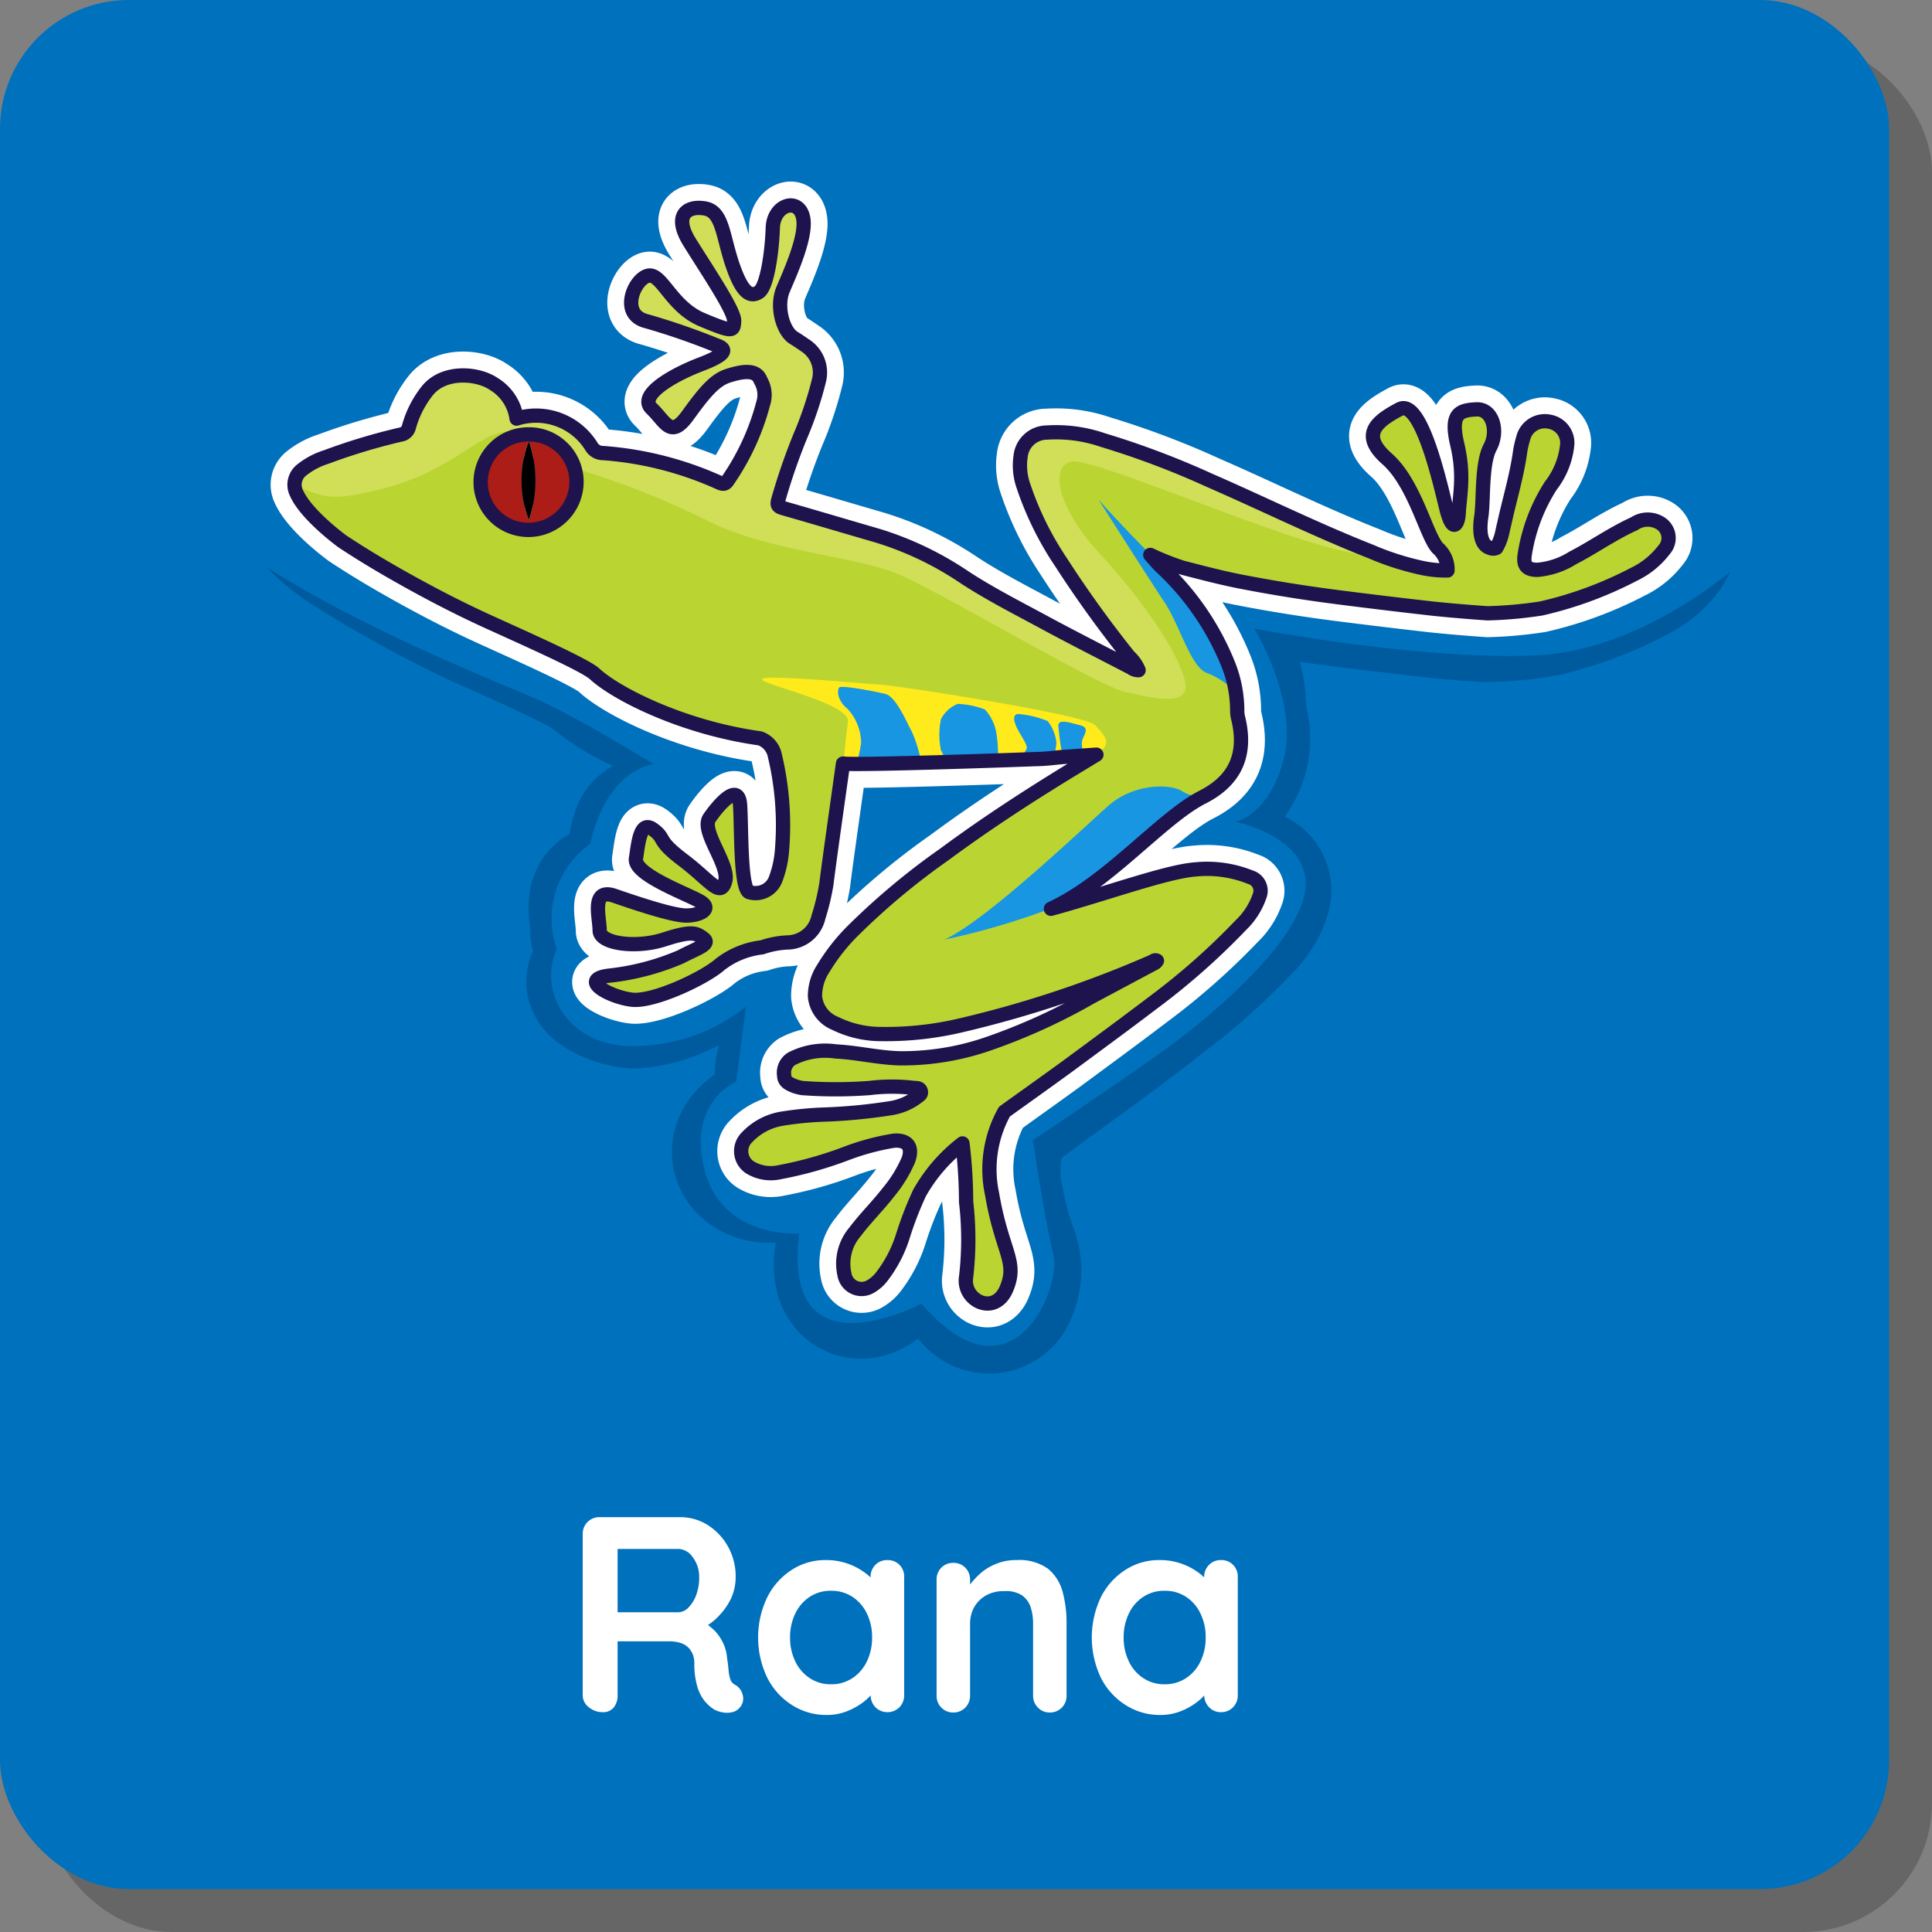 <svg xmlns="http://www.w3.org/2000/svg" viewBox="0 0 180 180"><rect x="0" y="0" width="180" height="180" fill="#808080" stroke="none"/><defs><style>.cls-1{isolation:isolate;}.cls-2{opacity:0.2;mix-blend-mode:multiply;}.cls-3{fill:#0071bc;}.cls-10,.cls-4{fill:none;stroke-linecap:round;stroke-linejoin:round;}.cls-4{stroke:#fff;stroke-width:4.45px;}.cls-5{fill:#ab1d16;}.cls-6{fill:#bad532;}.cls-7{fill:#ffeb1b;}.cls-8{fill:#1896e2;}.cls-9{fill:#d0df57;}.cls-10{stroke:#1e134d;stroke-width:1.33px;}.cls-11{fill:#002451;opacity:0.27;}.cls-12{fill:#fff;}</style></defs><title>26</title><g class="cls-1"><g id="Capa_2" data-name="Capa 2"><g id="Layer_1" data-name="Layer 1"><g class="cls-2"><rect x="4" y="4" width="176" height="176" rx="12"/></g><rect class="cls-3" width="176" height="176" rx="12"/><path class="cls-4" d="M154.65,48.72a2.24,2.24,0,0,0-2.4.08c-2,.9-3.78,2.18-5.72,3.18a7.32,7.32,0,0,1-3.3,1.11c-1,0-1.32-.42-1.18-1.38a16.53,16.53,0,0,1,2.44-6.47A7.39,7.39,0,0,0,146,41.55a2,2,0,0,0-1.64-2.26,2.07,2.07,0,0,0-2.44,1.52,9.63,9.63,0,0,0-.28,1.18c-.31,2.31-1,4.54-1.49,6.8-.07.27-.13.55-.19.83a5,5,0,0,1-.55,1.43.7.7,0,0,1-.58,0c-.84-.23-1.05-1.4-.82-2.94s0-4.9.82-6.44.21-3.61-1.28-3.53-2.48.3-1.79,3.22.25,4.64.14,6.53c-.05.88-.54,1.94-1.15-.52s-2.37-10.31-4.37-9.24-3.77,2.31-1.15,4.62,3.69,7.33,4.76,8.35a2.62,2.62,0,0,1,.87,2.05,11.09,11.09,0,0,1-2.15-.19,25.62,25.62,0,0,1-5-1.58c-5.08-2-10-4.44-15-6.62A79.09,79.09,0,0,0,102.75,41a13.39,13.39,0,0,0-5.22-.7,2.47,2.47,0,0,0-2.44,2.2,5.8,5.8,0,0,0,.28,2.83,29.38,29.38,0,0,0,3.45,7,105.91,105.91,0,0,0,6.35,8.82,3.64,3.64,0,0,1,.91,1.29,1.12,1.12,0,0,1-.69-.23c-2.77-1.44-5.56-2.85-8.31-4.34-2.43-1.31-4.9-2.57-7.21-4.08a30.26,30.26,0,0,0-8.17-3.9c-2.93-.85-5.85-1.72-8.78-2.56-.43-.13-.54-.27-.42-.72a57.07,57.07,0,0,1,2.07-6,33.84,33.84,0,0,0,1.72-5.12A3,3,0,0,0,75,32.17c-.35-.24-.7-.48-1.06-.7-1-.62-1.64-2.88-1-4.46.46-1.12,2.17-4.75,1.91-6.57-.3-2.15-2.78-1.45-2.85.78s-.53,5.51-1.3,6-1.53.16-2.45-2.53-.92-4.95-2.53-5.26-3.08.54-1.46,3.15S68.47,29,68.4,29.93s-.08,1.08-3-.15-3.77-4.46-5.07-4.08-2.62,3.62-.08,4.23a64.93,64.93,0,0,1,6.46,2.23c.92.31,1.23.77-1.39,1.77s-5.92,2.88-4.61,4.13,1.77,2.86,3.38.63,2.54-3.3,3.77-3.69,2.62-.66,3,.44a2.63,2.63,0,0,1,.24,2.17,22.81,22.81,0,0,1-3.27,7.12c-.23.38-.44.41-.83.23a31.91,31.91,0,0,0-10.81-2.75,1.23,1.23,0,0,1-1.08-.6A6.07,6.07,0,0,0,48.13,39,4.48,4.48,0,0,0,46,35.77c-1.45-1-4.63-1.31-6.19.64a9.47,9.47,0,0,0-1.71,3.36.93.93,0,0,1-.77.72,56,56,0,0,0-6.94,2.09,7,7,0,0,0-2.32,1.24,1.74,1.74,0,0,0-.46,2.09c.91,2.08,4.29,4.53,4.29,4.53,1.66,1.1,3.35,2.12,5.06,3.09,2.55,1.45,5.15,2.82,7.81,4.06s9.68,4.29,10.64,5.2c2,1.85,8.19,5,15.39,6a2.13,2.13,0,0,1,1.39,1.6,28,28,0,0,1,.67,8.79,9.58,9.58,0,0,1-.56,2.63,2,2,0,0,1-2.43,1.33c-.92-.07-.77-6-.92-8.16s-2,0-2.85,1.23,1.92,4.38,1.46,5.92-1.38-.08-3.92-2-1.54-1.92-2.77-2.84S59.48,78.51,59.25,80s4.84,3.3,6,4-.08,1.3-1.31,1.3-4.46-1.07-6.69-1.84-1.38,2-1.38,3.23,3.38,1.69,6,.84,3-.61,3.69-.08-.69.93-2.15,1.7a23.16,23.16,0,0,1-6.76,1.76c-2.77.39.23,2,2.23,2.23s6.76-2,8.22-3.3A7.84,7.84,0,0,1,71,88.26a8.38,8.38,0,0,1,2.53-.46,3,3,0,0,0,2.72-2.35A21.4,21.4,0,0,0,77,82.31c.21-1.8,1.33-9.62,1.54-11.17,1.26.18,16.91-.37,18-.42.92,0,1.83-.15,2.75-.21l2.86-.2-1.65,1C96.21,73.91,92,76.63,88,79.59a65.71,65.71,0,0,0-8.41,7,18.33,18.33,0,0,0-2.88,3.63,4.7,4.7,0,0,0-.78,2.61,3,3,0,0,0,1.87,2.51,9.68,9.68,0,0,0,4.39,1,30.3,30.3,0,0,0,7.41-.83,102.63,102.63,0,0,0,17.72-5.9c.14-.06.27-.21.47-.1-.12.21-.33.27-.51.37l-5.62,3a55.93,55.93,0,0,1-9.68,4.4,24.49,24.49,0,0,1-8.19,1.32c-2-.06-3.94-.54-5.93-.64a6.83,6.83,0,0,0-4.12.69,1.54,1.54,0,0,0-.68,1.55c0,.6.51.8,1,1a5.06,5.06,0,0,0,.67.17,42.19,42.19,0,0,0,6.26,0,17.11,17.11,0,0,1,4.23,0c.21,0,.5,0,.57.3s-.16.38-.31.51a5.45,5.45,0,0,1-2.52,1.07,50.62,50.62,0,0,1-6.14.59,32.08,32.08,0,0,0-3.93.38,5.75,5.75,0,0,0-3.3,1.75,1.8,1.8,0,0,0,.28,2.79,3.74,3.74,0,0,0,2.77.45,36.38,36.38,0,0,0,6.22-1.75,22.66,22.66,0,0,1,4.38-1.18c1.3-.12,1.83.57,1.39,1.79a12.25,12.25,0,0,1-1.85,3c-1,1.29-2.15,2.41-3.11,3.69a4.54,4.54,0,0,0-1,3.94A1.62,1.62,0,0,0,81,119.92a3.57,3.57,0,0,0,1.1-.91,12.15,12.15,0,0,0,2-3.79,32.88,32.88,0,0,1,1.57-4.07,15.27,15.27,0,0,1,4-4.62,45.83,45.83,0,0,1,.34,5.45,30.16,30.16,0,0,1,0,7c-.35,2.19,2.65,3.68,3.75,1.11s-.41-3.42-1.33-8.84a11,11,0,0,1,1.15-7.68c1.92-1.38,3.85-2.75,5.76-4.14,2.71-2,5.44-4,8.07-6a64.51,64.51,0,0,0,8.18-7.22,6.84,6.84,0,0,0,1.76-2.73,1.31,1.31,0,0,0-.85-1.75A10.8,10.8,0,0,0,111.4,81c-2.66.18-8.51,2.32-13.49,3.67,5.38-2.46,10.32-8.47,14.12-10.4,3.08-1.56,4.14-4,3.33-7.35a2.65,2.65,0,0,1-.09-.68,11.66,11.66,0,0,0-.79-4.22,25.23,25.23,0,0,0-6.31-9.22c-.32-.3-.59-.65-1-1.1a25,25,0,0,0,3,1.19c1.71.44,3.41.89,5.14,1.24,3.25.64,6.53,1.16,9.81,1.57q4.16.53,8.33,1c1.71.18,3.43.32,5.14.44a38.63,38.63,0,0,0,5-.45,35.77,35.77,0,0,0,8.61-3.17,7.75,7.75,0,0,0,2.84-2.3A1.63,1.63,0,0,0,154.65,48.72ZM49.2,49.37a4.45,4.45,0,0,1,.06-8.9,4.42,4.42,0,0,1,4.45,4.59A4.49,4.49,0,0,1,49.2,49.37Z"/><path class="cls-5" d="M49.2,49.37a4.45,4.45,0,0,1,.06-8.9,4.42,4.42,0,0,1,4.45,4.59A4.49,4.49,0,0,1,49.2,49.37Zm.07-.9a11.41,11.41,0,0,0,0-7.39A10.4,10.4,0,0,0,49.27,48.47Z"/><path d="M49.27,48.47a10.4,10.4,0,0,1,0-7.39A11.41,11.41,0,0,1,49.27,48.47Z"/><path class="cls-6" d="M154.65,48.72a2.24,2.24,0,0,0-2.4.08c-2,.9-3.78,2.18-5.72,3.18a7.32,7.32,0,0,1-3.3,1.11c-1,0-1.32-.42-1.18-1.38a16.53,16.53,0,0,1,2.44-6.47A7.39,7.39,0,0,0,146,41.55a2,2,0,0,0-1.64-2.26,2.07,2.07,0,0,0-2.44,1.52,9.63,9.63,0,0,0-.28,1.18c-.31,2.31-1,4.54-1.49,6.8-.07.27-.13.55-.19.83a5,5,0,0,1-.55,1.43.7.7,0,0,1-.58,0c-.84-.23-1.46-1.15-1.23-2.69s.39-5.15,1.23-6.69.21-3.61-1.28-3.53-2.48.3-1.79,3.22a14,14,0,0,1,.19,5.91c-.08.88-.59,2.56-1.2.1s-2.37-10.31-4.37-9.24-3.77,2.31-1.15,4.62,3.69,7.33,4.76,8.35a2.62,2.62,0,0,1,.87,2.05,11.09,11.09,0,0,1-2.15-.19,25.62,25.62,0,0,1-5-1.58c-5.08-2-10-4.44-15-6.62A79.09,79.09,0,0,0,102.75,41a13.39,13.39,0,0,0-5.22-.7,2.47,2.47,0,0,0-2.44,2.2,5.8,5.8,0,0,0,.28,2.83,29.38,29.38,0,0,0,3.45,7,105.91,105.91,0,0,0,6.35,8.82,3.64,3.64,0,0,1,.91,1.29,1.12,1.12,0,0,1-.69-.23c-2.77-1.44-5.56-2.85-8.31-4.34-2.43-1.31-4.9-2.57-7.21-4.08a30.26,30.26,0,0,0-8.17-3.9c-2.93-.85-5.85-1.72-8.78-2.56-.43-.13-.54-.27-.42-.72a57.07,57.07,0,0,1,2.07-6,33.84,33.84,0,0,0,1.72-5.12A3,3,0,0,0,75,32.17c-.35-.24-.7-.48-1.06-.7-1-.62-1.56-3.17-1-4.46.5-1.11,2.83-5,1.83-6.93s-2.67-1.39-2.75.84-.55,5.81-1.32,6.27-1.53.16-2.45-2.53-.92-4.95-2.53-5.26-3.08.54-1.46,3.15S68.47,29,68.4,29.93s-.08,1.08-3-.15-3.77-4.46-5.07-4.08-2.62,3.62-.08,4.23a64.93,64.93,0,0,1,6.46,2.23c.92.31,1.23.77-1.39,1.77s-5.92,2.88-4.61,4.13,1.77,2.86,3.38.63,2.54-3.3,3.77-3.69,2.62-.66,3,.44a2.63,2.63,0,0,1,.24,2.17,22.81,22.81,0,0,1-3.27,7.12c-.23.38-.44.41-.83.23a31.91,31.91,0,0,0-10.81-2.75,1.23,1.23,0,0,1-1.08-.6A6.07,6.07,0,0,0,48.13,39,4.48,4.48,0,0,0,46,35.77c-1.45-1-4.63-1.31-6.19.64a9.47,9.47,0,0,0-1.71,3.36.93.93,0,0,1-.77.72,56,56,0,0,0-6.94,2.09,7,7,0,0,0-2.32,1.24,1.74,1.74,0,0,0-.46,2.09c.91,2.08,4.29,4.53,4.29,4.53,1.66,1.1,3.35,2.12,5.06,3.09,2.55,1.45,5.15,2.82,7.81,4.06a61.28,61.28,0,0,0,8,3.19,9.19,9.19,0,0,1,2.63,2c2,1.85,8.19,5,15.39,6a2.13,2.13,0,0,1,1.39,1.6,28,28,0,0,1,.67,8.79,9.58,9.58,0,0,1-.56,2.63,2,2,0,0,1-2.43,1.33c-.92-.07-.77-6-.92-8.16s-2,0-2.85,1.23,1.92,4.38,1.46,5.92-1.38-.08-3.92-2-1.54-1.92-2.77-2.84S59.48,78.51,59.25,80s4.84,3.3,6,4-.08,1.3-1.31,1.3-4.46-1.07-6.69-1.84-1.38,2-1.38,3.23,3.38,1.69,6,.84,3-.61,3.69-.08-.69.93-2.15,1.7a23.16,23.16,0,0,1-6.76,1.76c-2.77.39.23,2,2.23,2.23s6.76-2,8.22-3.3A7.84,7.84,0,0,1,71,88.26a8.38,8.38,0,0,1,2.53-.46,3,3,0,0,0,2.72-2.35A21.4,21.4,0,0,0,77,82.31c.21-1.8,1.33-9.62,1.54-11.17,1.26.18,16.91-.37,18-.42.92,0,1.83-.15,2.75-.21l2.86-.2-1.65,1C96.21,73.91,92,76.63,88,79.59a65.71,65.71,0,0,0-8.41,7,18.33,18.33,0,0,0-2.88,3.63,4.7,4.7,0,0,0-.78,2.61,3,3,0,0,0,1.87,2.51,9.68,9.68,0,0,0,4.39,1,30.3,30.3,0,0,0,7.41-.83,102.63,102.63,0,0,0,17.72-5.9c.14-.06.27-.21.47-.1-.12.21-.33.27-.51.37l-5.62,3a55.93,55.93,0,0,1-9.68,4.4,24.49,24.49,0,0,1-8.19,1.32c-2-.06-3.94-.54-5.93-.64a6.83,6.83,0,0,0-4.12.69,1.54,1.54,0,0,0-.68,1.55c0,.6.51.8,1,1a5.06,5.06,0,0,0,.67.17,42.19,42.19,0,0,0,6.26,0,17.11,17.11,0,0,1,4.23,0c.21,0,.5,0,.57.3s-.16.38-.31.51a5.45,5.45,0,0,1-2.52,1.07,50.62,50.62,0,0,1-6.14.59,32.08,32.08,0,0,0-3.93.38,5.75,5.75,0,0,0-3.3,1.75,1.8,1.8,0,0,0,.28,2.79,3.74,3.74,0,0,0,2.77.45,36.38,36.38,0,0,0,6.22-1.75,22.66,22.66,0,0,1,4.38-1.18c1.3-.12,1.83.57,1.39,1.79a12.25,12.25,0,0,1-1.85,3c-1,1.29-2.15,2.41-3.11,3.69a4.54,4.54,0,0,0-1,3.94A1.62,1.62,0,0,0,81,119.92a3.57,3.57,0,0,0,1.1-.91,12.15,12.15,0,0,0,2-3.79,32.88,32.88,0,0,1,1.57-4.07,15.27,15.27,0,0,1,4-4.62,45.83,45.83,0,0,1,.34,5.45,30.16,30.16,0,0,1,0,7c-.35,2.19,2.65,3.68,3.75,1.11s-.41-3.42-1.33-8.84a11,11,0,0,1,1.15-7.68c1.92-1.38,3.85-2.75,5.76-4.14,2.71-2,5.44-4,8.07-6a64.51,64.51,0,0,0,8.18-7.22,6.84,6.84,0,0,0,1.76-2.73,1.31,1.31,0,0,0-.85-1.75A10.8,10.8,0,0,0,111.4,81c-2.66.18-8.51,2.32-13.49,3.67,5.38-2.46,10.32-8.47,14.12-10.4,3.08-1.56,4.14-4,3.33-7.35a2.65,2.65,0,0,1-.09-.68,11.66,11.66,0,0,0-.79-4.22,25.23,25.23,0,0,0-6.31-9.22c-.32-.3-.59-.65-1-1.1a25,25,0,0,0,3,1.19c1.71.44,3.41.89,5.14,1.24,3.25.64,6.53,1.16,9.81,1.57q4.16.53,8.33,1c1.71.18,3.43.32,5.14.44a38.63,38.63,0,0,0,5-.45,35.77,35.77,0,0,0,8.61-3.17,7.75,7.75,0,0,0,2.84-2.3A1.63,1.63,0,0,0,154.65,48.72ZM49.2,49.37a4.45,4.45,0,0,1,.06-8.9,4.42,4.42,0,0,1,4.45,4.59A4.49,4.49,0,0,1,49.2,49.37Z"/><path class="cls-7" d="M71,63.31c.18.51,8.25,2.26,8,3.93-.1.72-.4,3.46-.39,3.91,1.69.15,16.86-.38,18-.43.92,0,1.83-.15,2.75-.21l2.66-.18a4.73,4.73,0,0,0,.78-.6c.57-.58.17-1.21-.81-2.19S83.73,63.9,82.08,63.79C79.6,63.62,70.78,62.79,71,63.31Z"/><path class="cls-8" d="M100.91,70.4c0-.62-.26-1.11,0-1.65s.5-1-.31-1.19-1.92-.62-2,0a23.55,23.55,0,0,0,.43,3"/><path class="cls-8" d="M98.14,70.6a5.17,5.17,0,0,0,.28-1.42,3.93,3.93,0,0,0-.81-2,9.15,9.15,0,0,0-2.76-.66c-.43.06-.46.43-.2,1.09s1.15,1.81,1,2.14a10.34,10.34,0,0,1-.58,1"/><path class="cls-8" d="M93,70.84c0-.16,0-1.43-.14-2.32a4.27,4.27,0,0,0-1.1-2.42,7.81,7.81,0,0,0-2.53-.52A3,3,0,0,0,87.67,67a7,7,0,0,0,0,2.91,4.08,4.08,0,0,1,.43,1.12"/><path class="cls-8" d="M85.85,71.18a12.41,12.41,0,0,0-.92-3.07c-.31-.46-1.38-3.2-2.45-3.46s-4.09-.83-4.29-.6-.23,1.18.78,2a4.75,4.75,0,0,1,1.26,3.14,11.36,11.36,0,0,1-.45,2"/><path class="cls-8" d="M112,74.26l.47-.26a2.63,2.63,0,0,1-2.35-.3C109,73,105.66,73,103.35,75S92,85.7,88,87.54a68.39,68.39,0,0,0,10.17-3l-.28.08C103.29,82.2,108.23,76.19,112,74.26Z"/><path class="cls-8" d="M108.42,56c1.44,2.07,2.48,6.11,4,6.69a7.63,7.63,0,0,1,2.73,1.81,12.39,12.39,0,0,0-.65-2.44,25.23,25.23,0,0,0-6.31-9.22c-.32-.3-.59-.65-1-1.1l.16.07c-2.58-2.53-5-5.26-5-5.26S107,53.87,108.42,56Z"/><path class="cls-9" d="M127.69,51.4c-5.08-2-10-4.44-15-6.62A79.09,79.09,0,0,0,102.75,41a13.39,13.39,0,0,0-5.22-.7,2.47,2.47,0,0,0-2.44,2.2,5.8,5.8,0,0,0,.28,2.83,29.38,29.38,0,0,0,3.45,7,105.91,105.91,0,0,0,6.35,8.82,3.64,3.64,0,0,1,.91,1.29,1.12,1.12,0,0,1-.69-.23c-2.77-1.44-5.56-2.85-8.31-4.34-2.43-1.31-4.9-2.57-7.21-4.08a30.26,30.26,0,0,0-8.17-3.9c-2.93-.85-5.85-1.72-8.78-2.56-.43-.13-.54-.27-.42-.72a57.07,57.07,0,0,1,2.07-6,33.84,33.84,0,0,0,1.72-5.12A3,3,0,0,0,75,32.17c-.35-.24-.7-.48-1.06-.7-1-.62-1.56-3.17-1-4.46.5-1.11,2.83-5,1.83-6.93s-2.67-1.39-2.75.84-.55,5.81-1.32,6.27-1.53.16-2.45-2.53-.92-4.95-2.53-5.26-3.08.54-1.46,3.15S68.47,29,68.4,29.93s-.08,1.08-3-.15-3.77-4.46-5.07-4.08-2.62,3.62-.08,4.23a64.93,64.93,0,0,1,6.46,2.23c.92.31,1.23.77-1.39,1.77s-5.92,2.88-4.61,4.13,1.77,2.86,3.38.63,2.54-3.3,3.77-3.69,2.62-.66,3,.44a2.63,2.63,0,0,1,.24,2.17,22.81,22.81,0,0,1-3.27,7.12c-.23.38-.44.41-.83.23a31.91,31.91,0,0,0-10.81-2.75,1.23,1.23,0,0,1-1.08-.6A6.07,6.07,0,0,0,48.13,39,4.48,4.48,0,0,0,46,35.77c-1.45-1-4.63-1.31-6.19.64a9.47,9.47,0,0,0-1.71,3.36.93.93,0,0,1-.77.72,56,56,0,0,0-6.94,2.09,7,7,0,0,0-2.32,1.24,1.75,1.75,0,0,0-.62,1.43c3,1.13,3.33,1.43,7.68.41,4.91-1.16,7.41-3.26,9.72-4.58a5.79,5.79,0,0,1,5.4-.5,4.32,4.32,0,0,1,3.14,2.65l.33.45a78.42,78.42,0,0,1,12.12,4.79c5.49,2.85,13.79,3.32,17.8,5s18.68,10.46,21.21,11,6.37,1.61,5.48-1.31-4-7.37-7.95-11.67S97.78,43.31,99.9,43s18.56,6.89,25.11,8.3c2.15.47,3.78.76,5,1C129.23,52,128.46,51.71,127.69,51.4Z"/><path class="cls-10" d="M154.65,48.72a2.24,2.24,0,0,0-2.4.08c-2,.9-3.78,2.18-5.72,3.18a7.32,7.32,0,0,1-3.3,1.11c-1,0-1.32-.42-1.18-1.38a16.53,16.53,0,0,1,2.44-6.47A7.39,7.39,0,0,0,146,41.55a2,2,0,0,0-1.64-2.26,2.07,2.07,0,0,0-2.44,1.52,9.63,9.63,0,0,0-.28,1.18c-.31,2.31-1,4.54-1.49,6.8-.07.27-.13.55-.19.83a5,5,0,0,1-.55,1.43.7.7,0,0,1-.58,0c-.84-.23-1.05-1.4-.82-2.94s0-4.9.82-6.44.21-3.61-1.28-3.53-2.48.3-1.79,3.22.25,4.64.14,6.53c-.05.88-.54,1.94-1.15-.52s-2.37-10.31-4.37-9.24-3.77,2.31-1.15,4.62,3.69,7.33,4.76,8.35a2.62,2.62,0,0,1,.87,2.05,11.09,11.09,0,0,1-2.15-.19,25.62,25.62,0,0,1-5-1.58c-5.08-2-10-4.44-15-6.62A79.09,79.09,0,0,0,102.75,41a13.39,13.39,0,0,0-5.22-.7,2.47,2.47,0,0,0-2.44,2.2,5.8,5.8,0,0,0,.28,2.83,29.38,29.38,0,0,0,3.45,7,105.91,105.91,0,0,0,6.35,8.82,3.64,3.64,0,0,1,.91,1.29,1.12,1.12,0,0,1-.69-.23c-2.77-1.44-5.56-2.85-8.31-4.34-2.43-1.31-4.9-2.57-7.21-4.08a30.26,30.26,0,0,0-8.17-3.9c-2.93-.85-5.85-1.72-8.78-2.56-.43-.13-.54-.27-.42-.72a57.07,57.07,0,0,1,2.07-6,33.84,33.84,0,0,0,1.72-5.12A3,3,0,0,0,75,32.17c-.35-.24-.7-.48-1.06-.7-1-.62-1.64-2.88-1-4.46.46-1.12,2.17-4.75,1.91-6.57-.3-2.15-2.78-1.45-2.85.78s-.53,5.51-1.3,6-1.53.16-2.45-2.53-.92-4.95-2.53-5.26-3.08.54-1.46,3.15S68.47,29,68.4,29.93s-.08,1.08-3-.15-3.77-4.46-5.07-4.08-2.62,3.62-.08,4.23a64.93,64.93,0,0,1,6.46,2.23c.92.31,1.23.77-1.39,1.77s-5.92,2.88-4.61,4.13,1.77,2.86,3.38.63,2.54-3.3,3.77-3.69,2.62-.66,3,.44a2.63,2.63,0,0,1,.24,2.17,22.81,22.81,0,0,1-3.27,7.12c-.23.38-.44.41-.83.23a31.91,31.91,0,0,0-10.81-2.75,1.23,1.23,0,0,1-1.08-.6A6.07,6.07,0,0,0,48.13,39,4.48,4.48,0,0,0,46,35.77c-1.45-1-4.63-1.31-6.19.64a9.47,9.47,0,0,0-1.71,3.36.93.93,0,0,1-.77.72,56,56,0,0,0-6.94,2.09,7,7,0,0,0-2.32,1.24,1.74,1.74,0,0,0-.46,2.09c.91,2.08,4.29,4.53,4.29,4.53,1.66,1.1,3.35,2.12,5.06,3.09,2.55,1.45,5.15,2.82,7.81,4.06s9.68,4.29,10.64,5.2c2,1.85,8.19,5,15.39,6a2.13,2.13,0,0,1,1.39,1.6,28,28,0,0,1,.67,8.79,9.58,9.58,0,0,1-.56,2.63,2,2,0,0,1-2.43,1.33c-.92-.07-.77-6-.92-8.16s-2,0-2.85,1.23,1.92,4.38,1.46,5.92-1.38-.08-3.92-2-1.54-1.92-2.77-2.84S59.48,78.51,59.25,80s4.84,3.3,6,4-.08,1.3-1.31,1.3-4.46-1.07-6.69-1.84-1.38,2-1.38,3.23,3.38,1.69,6,.84,3-.61,3.69-.08-.69.93-2.15,1.7a23.16,23.16,0,0,1-6.76,1.76c-2.77.39.23,2,2.23,2.23s6.76-2,8.22-3.3A7.84,7.84,0,0,1,71,88.26a8.38,8.38,0,0,1,2.53-.46,3,3,0,0,0,2.72-2.35A21.4,21.4,0,0,0,77,82.31c.21-1.8,1.33-9.62,1.54-11.17,1.26.18,16.91-.37,18-.42.92,0,1.83-.15,2.75-.21l2.86-.2-1.65,1C96.21,73.91,92,76.63,88,79.59a65.71,65.71,0,0,0-8.41,7,18.33,18.33,0,0,0-2.88,3.63,4.7,4.7,0,0,0-.78,2.61,3,3,0,0,0,1.87,2.51,9.68,9.68,0,0,0,4.39,1,30.3,30.3,0,0,0,7.41-.83,102.63,102.63,0,0,0,17.72-5.9c.14-.06.27-.21.47-.1-.12.21-.33.27-.51.37l-5.62,3a55.93,55.93,0,0,1-9.68,4.4,24.49,24.49,0,0,1-8.19,1.32c-2-.06-3.94-.54-5.93-.64a6.83,6.83,0,0,0-4.12.69,1.54,1.54,0,0,0-.68,1.55c0,.6.51.8,1,1a5.06,5.06,0,0,0,.67.17,42.19,42.19,0,0,0,6.26,0,17.11,17.11,0,0,1,4.23,0c.21,0,.5,0,.57.3s-.16.38-.31.51a5.45,5.45,0,0,1-2.52,1.07,50.62,50.62,0,0,1-6.14.59,32.08,32.08,0,0,0-3.93.38,5.75,5.75,0,0,0-3.3,1.75,1.8,1.8,0,0,0,.28,2.79,3.74,3.74,0,0,0,2.77.45,36.38,36.38,0,0,0,6.22-1.75,22.66,22.66,0,0,1,4.38-1.18c1.3-.12,1.83.57,1.39,1.79a12.25,12.25,0,0,1-1.85,3c-1,1.29-2.15,2.41-3.11,3.69a4.54,4.54,0,0,0-1,3.94A1.62,1.62,0,0,0,81,119.92a3.57,3.57,0,0,0,1.1-.91,12.15,12.15,0,0,0,2-3.79,32.88,32.88,0,0,1,1.57-4.07,15.27,15.27,0,0,1,4-4.62,45.83,45.83,0,0,1,.34,5.45,30.16,30.16,0,0,1,0,7c-.35,2.19,2.65,3.68,3.75,1.11s-.41-3.42-1.33-8.84a11,11,0,0,1,1.15-7.68c1.92-1.38,3.85-2.75,5.76-4.14,2.71-2,5.44-4,8.07-6a64.51,64.51,0,0,0,8.18-7.22,6.84,6.84,0,0,0,1.76-2.73,1.31,1.31,0,0,0-.85-1.75A10.8,10.8,0,0,0,111.4,81c-2.66.18-8.51,2.32-13.49,3.67,5.38-2.46,10.32-8.47,14.12-10.4,3.08-1.56,4.14-4,3.33-7.35a2.65,2.65,0,0,1-.09-.68,11.66,11.66,0,0,0-.79-4.22,25.23,25.23,0,0,0-6.31-9.22c-.32-.3-.59-.65-1-1.1a25,25,0,0,0,3,1.19c1.71.44,3.41.89,5.14,1.24,3.25.64,6.53,1.16,9.81,1.57q4.16.53,8.33,1c1.71.18,3.43.32,5.14.44a38.63,38.63,0,0,0,5-.45,35.77,35.77,0,0,0,8.61-3.17,7.75,7.75,0,0,0,2.84-2.3A1.63,1.63,0,0,0,154.65,48.72ZM49.2,49.37a4.45,4.45,0,0,1,.06-8.9,4.42,4.42,0,0,1,4.45,4.59A4.49,4.49,0,0,1,49.2,49.37Z"/><path class="cls-11" d="M143.1,61.06c-10.64.49-26.25-2.5-26.25-2.5s4.08,6.68,2.79,12-4.51,6-4.51,6,6.52,1.36,6.52,5.76-7,11.31-15.26,17-10.16,6.9-10.16,6.9,1.12,7.55,1.91,10.66-3.83,14.4-12.29,4.57c0,0-13.06,7-11.39-6.53,0,0-7.16.52-8.81-5.88s2.94-8.26,2.94-8.26l.91-7a16.69,16.69,0,0,1-10.09,3.67c-6.44.28-9.36-5.11-7.53-9A8.54,8.54,0,0,1,55,78.62s1.11-6.44,5.88-7.44c0,0-7.14-4.4-11-6.1-3.26-1.43-15.77-6.31-25.11-12.28a26.5,26.5,0,0,0,3.34,2.87l.23.16c1.75,1.15,3.52,2.24,5.43,3.31,2.93,1.67,5.63,3.07,8.27,4.3l2.25,1c1.78.8,5.83,2.64,7.06,3.35a25.93,25.93,0,0,0,5.77,3.58,7,7,0,0,0-2.22,1.82,8.18,8.18,0,0,0-1.4,2.65,12,12,0,0,0-.43,1.86,7,7,0,0,0-1.89,1.5c-2.31,2.58-2,5.73-1.79,7.25,0,.1,0,.23,0,.31a7.06,7.06,0,0,0,.27,1.84,6.81,6.81,0,0,0-.62,2.91c0,1.67.67,4.77,4.82,6.75a14,14,0,0,0,4.24,1.23,9,9,0,0,0,1,.06A17.53,17.53,0,0,0,66,97.84l1-.44a8.51,8.51,0,0,0-.41,2.69,12.43,12.43,0,0,0-1.76,1.57,8.38,8.38,0,0,0-2.18,6.55,8.29,8.29,0,0,0,3.53,5.88,9.45,9.45,0,0,0,5.53,1.69h.58a10.4,10.4,0,0,0,.1,4.53,8.23,8.23,0,0,0,2.69,4.41,8,8,0,0,0,5.13,1.87,8.36,8.36,0,0,0,3.71-.88,9.17,9.17,0,0,0,1.62-1l.22.27a8.45,8.45,0,0,0,6.41,3,8.35,8.35,0,0,0,7.7-5.28,11.3,11.3,0,0,0,0-8.68,26,26,0,0,1-.95-3.77,5.73,5.73,0,0,1,0-2.39l.26-.18c1.34-1,2.73-2,4.1-3l.65-.47c2.51-1.83,5.1-3.71,7.62-5.71l.29-.23a67.14,67.14,0,0,0,8.68-7.72,13.15,13.15,0,0,0,3.18-5.31,7.66,7.66,0,0,0-4-9.16,12.39,12.39,0,0,0,2-10.27,17.83,17.83,0,0,0-.59-4.15l3.19.44c2.57.32,5.34.64,8.46,1,2,.21,3.92.35,5.38.45.21,0,.43,0,.67,0a41.79,41.79,0,0,0,6.39-.65,42.23,42.23,0,0,0,10.14-3.79,13.78,13.78,0,0,0,5-4.29,9.52,9.52,0,0,0,.84-1.53C158.08,55.79,151,60.7,143.1,61.06Z"/><path class="cls-12" d="M56.16,159.52a2,2,0,0,1-1.3-.46,1.39,1.39,0,0,1-.57-1.13v-15a1.54,1.54,0,0,1,1.58-1.58h7.49a4.81,4.81,0,0,1,2.54.71,5.59,5.59,0,0,1,1.91,2,5.72,5.72,0,0,1,.73,2.89,4.81,4.81,0,0,1-.41,1.93A6,6,0,0,1,67,150.52a5.24,5.24,0,0,1-1.55,1.17l0-.6a4.6,4.6,0,0,1,1.21.92,4.37,4.37,0,0,1,.75,1.15,4.07,4.07,0,0,1,.33,1.31c.07.43.11.82.14,1.14a3.58,3.58,0,0,0,.16.84.88.88,0,0,0,.45.52,1.48,1.48,0,0,1,.72,1,1.23,1.23,0,0,1-.3,1.13,1.25,1.25,0,0,1-.73.43,2.22,2.22,0,0,1-.89,0,2.75,2.75,0,0,1-.72-.24,3.82,3.82,0,0,1-.89-.77,3.92,3.92,0,0,1-.71-1.37,7.43,7.43,0,0,1-.28-2.21,2.25,2.25,0,0,0-.15-.82,2.07,2.07,0,0,0-.44-.65,1.85,1.85,0,0,0-.73-.41,3.27,3.27,0,0,0-1-.14H57.15l.39-.6v5.64a1.71,1.71,0,0,1-.37,1.13A1.23,1.23,0,0,1,56.16,159.52Zm1-9.31h6.06a1.33,1.33,0,0,0,.91-.43,3.21,3.21,0,0,0,.73-1.17,4.54,4.54,0,0,0,.28-1.63,3,3,0,0,0-.61-1.91,1.68,1.68,0,0,0-1.31-.76h-6l.32-.84v7.36Z"/><path class="cls-12" d="M82.68,145.35a1.51,1.51,0,0,1,1.12.44,1.54,1.54,0,0,1,.44,1.14v11a1.57,1.57,0,0,1-.44,1.13,1.59,1.59,0,0,1-2.24,0,1.57,1.57,0,0,1-.44-1.13v-1.28l.57.24a1.49,1.49,0,0,1-.36.82,5.32,5.32,0,0,1-1,.95,6.4,6.4,0,0,1-1.47.79,5,5,0,0,1-1.83.33,5.9,5.9,0,0,1-3.25-.93,6.4,6.4,0,0,1-2.3-2.55,8.65,8.65,0,0,1,0-7.48,6.48,6.48,0,0,1,2.27-2.55,5.68,5.68,0,0,1,3.17-.92,6,6,0,0,1,3.68,1.19,5.09,5.09,0,0,1,1.07,1.05,1.69,1.69,0,0,1,.37.9l-.93.34v-1.9a1.57,1.57,0,0,1,.44-1.13A1.52,1.52,0,0,1,82.68,145.35Zm-5.25,11.57a3.53,3.53,0,0,0,2-.58,3.86,3.86,0,0,0,1.34-1.56,5,5,0,0,0,.48-2.21,5,5,0,0,0-.48-2.23,3.86,3.86,0,0,0-1.34-1.56,3.53,3.53,0,0,0-2-.57,3.49,3.49,0,0,0-2,.57,3.86,3.86,0,0,0-1.34,1.56,5,5,0,0,0-.48,2.23,5,5,0,0,0,.48,2.21,3.86,3.86,0,0,0,1.34,1.56A3.49,3.49,0,0,0,77.43,156.92Z"/><path class="cls-12" d="M94.7,145.35a4.57,4.57,0,0,1,2.93.8A4.13,4.13,0,0,1,99,148.3a11,11,0,0,1,.37,3v6.66a1.53,1.53,0,0,1-.44,1.13,1.51,1.51,0,0,1-1.12.46,1.48,1.48,0,0,1-1.11-.46,1.54,1.54,0,0,1-.45-1.13v-6.66a4.94,4.94,0,0,0-.22-1.54,2.18,2.18,0,0,0-.79-1.11,2.74,2.74,0,0,0-1.64-.41,3.38,3.38,0,0,0-1.75.41,2.93,2.93,0,0,0-1.1,1.11,3.16,3.16,0,0,0-.37,1.54v6.66a1.57,1.57,0,0,1-.44,1.13,1.52,1.52,0,0,1-1.12.46,1.51,1.51,0,0,1-1.12-.46,1.53,1.53,0,0,1-.44-1.13V147.19a1.53,1.53,0,0,1,.44-1.13,1.5,1.5,0,0,1,1.12-.45,1.52,1.52,0,0,1,1.12.45,1.57,1.57,0,0,1,.44,1.13v1.12l-.39-.08a5.25,5.25,0,0,1,.67-.95,6.83,6.83,0,0,1,1-.95,5.31,5.31,0,0,1,1.36-.71A4.76,4.76,0,0,1,94.7,145.35Z"/><path class="cls-12" d="M113.76,145.35a1.49,1.49,0,0,1,1.12.44,1.51,1.51,0,0,1,.44,1.14v11a1.53,1.53,0,0,1-.44,1.13,1.51,1.51,0,0,1-1.12.46,1.48,1.48,0,0,1-1.11-.46,1.54,1.54,0,0,1-.45-1.13v-1.28l.58.24a1.52,1.52,0,0,1-.37.82,4.76,4.76,0,0,1-1,.95,6.12,6.12,0,0,1-1.46.79,5.05,5.05,0,0,1-1.84.33,5.92,5.92,0,0,1-3.25-.93,6.4,6.4,0,0,1-2.3-2.55,8.75,8.75,0,0,1,0-7.48,6.42,6.42,0,0,1,2.28-2.55,5.68,5.68,0,0,1,3.17-.92,6,6,0,0,1,3.68,1.19,5,5,0,0,1,1.06,1.05,1.72,1.72,0,0,1,.38.9l-.94.34v-1.9a1.54,1.54,0,0,1,.45-1.13A1.48,1.48,0,0,1,113.76,145.35Zm-5.25,11.57a3.53,3.53,0,0,0,2-.58,3.78,3.78,0,0,0,1.34-1.56,5,5,0,0,0,.48-2.21,5,5,0,0,0-.48-2.23,3.78,3.78,0,0,0-1.34-1.56,3.53,3.53,0,0,0-2-.57,3.48,3.48,0,0,0-2,.57,3.78,3.78,0,0,0-1.34,1.56,5,5,0,0,0-.48,2.23,5,5,0,0,0,.48,2.21,3.78,3.78,0,0,0,1.34,1.56A3.48,3.48,0,0,0,108.51,156.92Z"/></g></g></g></svg>